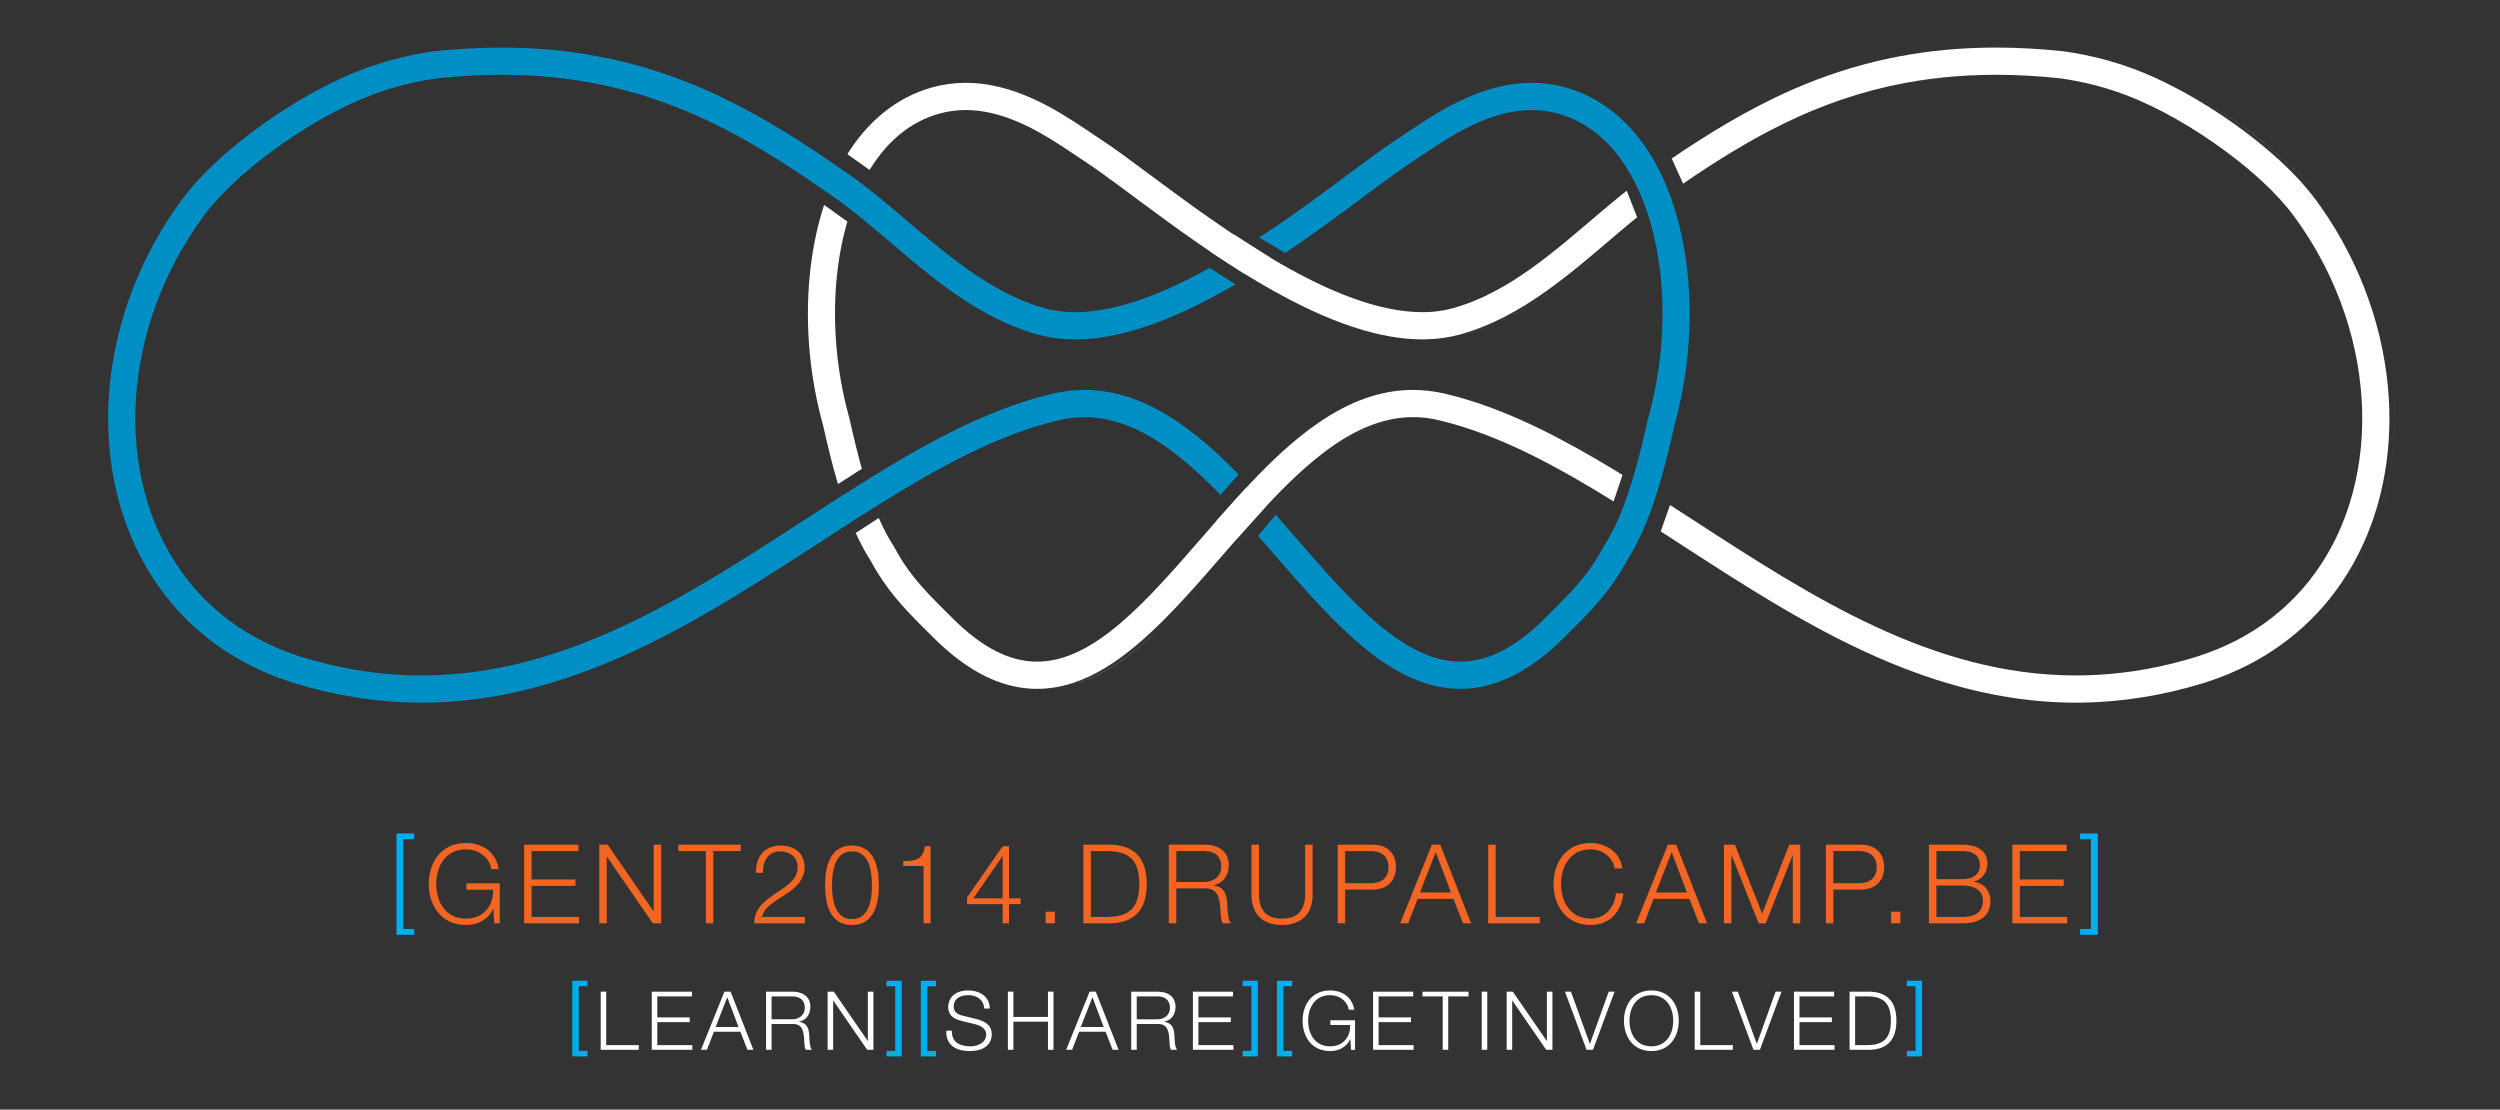 <?xml version="1.0" encoding="utf-8"?>
<!-- Generator: Adobe Illustrator 15.0.2, SVG Export Plug-In . SVG Version: 6.00 Build 0)  -->
<!DOCTYPE svg PUBLIC "-//W3C//DTD SVG 1.1//EN" "http://www.w3.org/Graphics/SVG/1.1/DTD/svg11.dtd">
<svg version="1.1" id="Layer_1" xmlns:x="http://ns.adobe.com/Extensibility/1.0/" xmlns:i="http://ns.adobe.com/AdobeIllustrator/10.0/" xmlns:graph="http://ns.adobe.com/Graphs/1.0/"
	 xmlns="http://www.w3.org/2000/svg" xmlns:xlink="http://www.w3.org/1999/xlink" x="0px" y="0px" width="1011.833px"
	 height="449.086px" viewBox="0 0 1011.833 449.086" enable-background="new 0 0 1011.833 449.086" xml:space="preserve">
<rect x="0" y="0" width="1011.833" height="449.086" fill="#333333" stroke="none"/>
<g>
	<polygon fill="#00AEEF" points="771.77,396.926 771.77,399.164 775.293,399.164 775.293,425.311 771.77,425.311 771.77,427.551 
		777.926,427.551 777.926,396.926 	"/>
	<g>
		<defs>
			<rect id="SVGID_1_" y="0.004" width="1009.542" height="427.547"/>
		</defs>
		<clipPath id="SVGID_2_">
			<use xlink:href="#SVGID_1_"  overflow="visible"/>
		</clipPath>
		<path clip-path="url(#SVGID_2_)" fill="#FFFFFF" d="M748.588,424.902h8.143c7.09-0.168,10.811-4.055,10.811-11.77
			s-3.721-11.602-10.811-11.77h-8.143V424.902z M750.827,403.273h4.781c6.762-0.031,9.697,2.838,9.697,9.859
			s-2.936,9.891-9.697,9.859h-4.781V403.273z M726.075,424.902h16.414v-1.91h-14.18v-9.301h13.121v-1.908h-13.121v-8.51h14.012
			v-1.91h-16.246V424.902z M709.688,424.902h2.6l8.736-23.539h-2.371l-7.584,21.07h-0.064l-7.646-21.07h-2.406L709.688,424.902z
			 M685.917,424.902h15.428v-1.91h-13.191v-21.629h-2.236V424.902z M659.506,413.133c0-5.145,2.639-10.354,8.871-10.354
			c6.197,0,8.834,5.209,8.834,10.354s-2.637,10.354-8.834,10.354C662.145,423.486,659.506,418.277,659.506,413.133 M657.266,413.133
			c0,6.432,3.691,12.264,11.111,12.264c7.387,0,11.076-5.832,11.076-12.264c0-6.428-3.689-12.264-11.076-12.264
			C660.958,400.869,657.266,406.705,657.266,413.133 M642.133,424.902h2.604l8.736-23.539h-2.375l-7.58,21.07h-0.064l-7.648-21.07
			h-2.408L642.133,424.902z M609.793,424.902h2.24v-19.914h0.064l13.719,19.914h2.5v-23.539h-2.236v19.914h-0.068l-13.715-19.914
			h-2.504V424.902z M599.706,424.902h2.238v-23.539h-2.238V424.902z M575.704,403.273h8.209v21.629h2.24v-21.629h8.209v-1.91
			h-18.658V403.273z M555.727,424.902h16.414v-1.91h-14.176v-9.301h13.123v-1.908h-13.123v-8.51h14.01v-1.91h-16.248V424.902z
			 M548.436,412.938h-9.988v1.908h8.012c0.102,4.98-2.934,8.641-8.145,8.641c-6.23,0-8.869-5.209-8.869-10.352
			c0-5.145,2.639-10.355,8.869-10.355c4.486,0,7.289,3.199,7.586,5.902h2.236c-0.855-5.145-4.875-7.812-9.822-7.812
			c-7.42,0-11.105,5.836-11.105,12.266c0,6.426,3.686,12.262,11.105,12.262c3.396,0,6.564-1.414,8.145-4.779h0.066l0.299,4.285
			h1.611V412.938z"/>
	</g>
	<path fill="#00AEEF" d="M502.944,396.926v2.238h3.527v26.146h-3.527v2.24h6.164v-30.625H502.944z M516.823,396.926v30.625h6.162
		v-2.24h-3.529v-26.146h3.529v-2.238H516.823z"/>
	<g>
		<defs>
			<rect id="SVGID_3_" y="0.004" width="1009.542" height="427.547"/>
		</defs>
		<clipPath id="SVGID_4_">
			<use xlink:href="#SVGID_3_"  overflow="visible"/>
		</clipPath>
		<path clip-path="url(#SVGID_4_)" fill="#FFFFFF" d="M482.801,424.898h16.412v-1.904H485.04v-9.301h13.121v-1.91H485.04v-8.51
			h14.01v-1.906h-16.248V424.898z M460.081,403.273h8.377c3.363,0,5.078,1.816,5.078,4.686s-2.342,4.586-5.078,4.586h-8.377V403.273
			z M457.844,424.898h2.236v-10.449h8.51c4.254-0.164,4.518,3.498,4.717,6.791c0.062,0.99,0.062,2.738,0.625,3.658h2.469
			c-0.988-1.184-0.988-4.416-1.088-6.031c-0.164-2.803-1.053-4.91-4.119-5.307v-0.064c3.035-0.592,4.58-3.033,4.58-6
			c0-4.258-3.26-6.129-7.152-6.129h-10.777V424.898z M442.147,403.604l4.551,12.07h-9.262L442.147,403.604z M431.502,424.898h2.404
			l2.836-7.314h10.713l2.869,7.314h2.406l-9.232-23.531h-2.504L431.502,424.898z M407.93,424.898h2.236v-11.402h13.982v11.402h2.24
			v-23.531h-2.24v10.219h-13.982v-10.219h-2.236V424.898z M383.004,417.156c-0.262,5.738,3.822,8.24,9.395,8.24
			c8.342,0,8.998-5.107,8.998-6.725c0-3.857-2.764-5.309-6.096-6.197l-5.738-1.418c-1.912-0.459-3.562-1.385-3.562-3.596
			c0-3.494,2.836-4.684,5.902-4.684c3.334,0,6.301,1.816,6.434,5.41h2.236c0.031-4.814-4.051-7.314-8.701-7.314
			c-6.627,0-8.107,4.312-8.107,6.623c0,3.656,2.535,4.979,5.305,5.672l5.242,1.283c2.178,0.529,4.85,1.582,4.85,4.254
			c0,3.43-3.762,4.783-6.234,4.783c-4.287,0-7.779-1.484-7.686-6.332H383.004z"/>
	</g>
	<path fill="#00AEEF" d="M358.809,396.926v2.238h3.527v26.146h-3.527v2.24h6.158v-30.625H358.809z M372.686,396.926v30.625h6.16
		v-2.24h-3.527v-26.146h3.527v-2.238H372.686z"/>
	<g>
		<defs>
			<rect id="SVGID_5_" y="0.004" width="1009.542" height="427.547"/>
		</defs>
		<clipPath id="SVGID_6_">
			<use xlink:href="#SVGID_5_"  overflow="visible"/>
		</clipPath>
		<path clip-path="url(#SVGID_6_)" fill="#FFFFFF" d="M334.971,424.902h2.236v-19.914h0.066l13.719,19.914h2.502v-23.535h-2.238
			v19.91h-0.066l-13.717-19.91h-2.502V424.902z M312.286,403.273h8.375c3.365,0,5.08,1.814,5.08,4.684
			c0,2.871-2.342,4.584-5.08,4.584h-8.375V403.273z M310.045,424.902h2.24v-10.451h8.508c4.254-0.166,4.518,3.492,4.715,6.791
			c0.066,0.988,0.066,2.736,0.627,3.66h2.469c-0.988-1.186-0.988-4.42-1.088-6.035c-0.164-2.801-1.053-4.912-4.117-5.305v-0.066
			c3.031-0.592,4.578-3.031,4.578-6c0-4.254-3.26-6.129-7.15-6.129h-10.781V424.902z M294.352,403.604l4.549,12.07h-9.264
			L294.352,403.604z M283.704,424.902h2.406l2.836-7.32h10.713l2.867,7.32h2.406l-9.229-23.535h-2.506L283.704,424.902z
			 M263.792,424.902h16.414v-1.91H266.03v-9.301h13.121v-1.91H266.03v-8.508h14.014v-1.906h-16.252V424.902z M243.122,424.902
			h15.424v-1.91h-13.188v-21.625h-2.236V424.902z"/>
	</g>
	<polygon fill="#00AEEF" points="231.616,396.926 231.616,427.551 237.776,427.551 237.776,425.311 234.249,425.311 
		234.249,399.164 237.776,399.164 237.776,396.926 	"/>
	<polygon fill="#00AEEF" points="841.891,337.311 841.891,339.672 846.262,339.672 846.262,375.98 841.891,375.98 841.891,378.348 
		849.073,378.348 849.073,337.311 	"/>
	<g>
		<defs>
			<rect id="SVGID_7_" y="0.004" width="1009.542" height="427.547"/>
		</defs>
		<clipPath id="SVGID_8_">
			<use xlink:href="#SVGID_7_"  overflow="visible"/>
		</clipPath>
		<path clip-path="url(#SVGID_8_)" fill="#F26522" d="M814.461,373.705h22.211v-2.588h-19.178v-12.576h17.75v-2.59h-17.75v-11.506
			h18.957v-2.588h-21.99V373.705z M783.729,344.445h10.434c4.729,0,7.184,2.006,7.184,5.977c0,2.988-2.318,5.396-7.184,5.396
			h-10.434V344.445z M780.694,373.705h13.469c10.348,0,11.42-6.023,11.42-9.057c0-4.146-2.629-7.223-6.734-7.76v-0.09
			c3.301-0.713,5.533-3.793,5.533-7.137c0-5.932-4.865-7.805-10.219-7.805h-13.469V373.705z M783.729,358.404h10.434
			c5.309,0,8.387,2.098,8.387,6.156c0,5.082-3.879,6.604-8.387,6.557h-10.434V358.404z M769.143,368.977h-3.746v4.729h3.746V368.977
			z M742.02,344.445h10.439c4.193,0,7.092,2.139,7.092,6.51c0,4.373-2.898,6.514-7.092,6.514H742.02V344.445z M738.991,373.705
			h3.029v-13.65h11.111c5.705,0,9.453-3.344,9.453-9.1c0-5.752-3.748-9.098-9.453-9.098h-14.141V373.705z M697.731,373.705h3.033
			v-27.521h0.09l10.93,27.521h2.852l10.887-27.521h0.086v27.521h3.035v-31.848h-4.463l-10.973,27.922l-11.018-27.922h-4.459V373.705
			z M676.586,344.891l6.156,16.326h-12.533L676.586,344.891z M662.182,373.705h3.256l3.836-9.902h14.496l3.879,9.902h3.256
			l-12.486-31.848h-3.391L662.182,373.705z M656.606,351.492c-0.805-6.689-6.781-10.305-12.805-10.305
			c-10.033,0-15.027,7.895-15.027,16.594c0,8.697,4.994,16.592,15.027,16.592c7.453,0,12.4-4.996,13.25-12.799h-3.035
			c-0.576,5.662-4.322,10.213-10.215,10.213c-8.426,0-11.996-7.047-11.996-14.006s3.57-14.006,11.996-14.006
			c4.643,0,8.699,2.809,9.771,7.717H656.606z M602.319,373.705h20.879v-2.588h-17.844v-29.26h-3.035V373.705z M581.092,344.891
			l6.154,16.326h-12.533L581.092,344.891z M566.682,373.705h3.258l3.834-9.902h14.498l3.883,9.902h3.256l-12.492-31.848h-3.387
			L566.682,373.705z M544.428,344.445h10.434c4.193,0,7.092,2.139,7.092,6.51c0,4.373-2.898,6.514-7.092,6.514h-10.434V344.445z
			 M541.393,373.705h3.035v-13.65h11.105c5.709,0,9.455-3.344,9.455-9.1c0-5.752-3.746-9.098-9.455-9.098h-14.141V373.705z
			 M506.512,362.242c0,6.555,3.525,12.131,12.354,12.131c8.877,0,12.398-5.576,12.398-12.131v-20.385h-3.029v19.717
			c0.043,7.402-3.479,10.213-9.369,10.213c-5.842,0-9.365-2.811-9.32-10.213v-19.717h-3.033V362.242z M476.092,344.445h11.328
			c4.551,0,6.869,2.453,6.869,6.334c0,3.879-3.166,6.197-6.869,6.197h-11.328V344.445z M473.059,373.705h3.033v-14.139H487.6
			c5.756-0.223,6.109,4.729,6.379,9.188c0.088,1.338,0.088,3.701,0.848,4.951h3.346c-1.34-1.607-1.34-5.977-1.473-8.162
			c-0.223-3.793-1.428-6.645-5.576-7.182v-0.09c4.105-0.803,6.201-4.104,6.201-8.117c0-5.754-4.418-8.297-9.682-8.297h-14.584
			V373.705z M438.491,373.705h11.016c9.592-0.223,14.633-5.486,14.633-15.924s-5.041-15.699-14.633-15.924h-11.016V373.705z
			 M441.524,344.445h6.467c9.145-0.045,13.113,3.834,13.113,13.336c0,9.5-3.969,13.383-13.113,13.336h-6.467V344.445z
			 M426.94,368.977h-3.746v4.729h3.746V368.977z M393.928,363.58l11.777-16.996h0.09v16.996H393.928z M391.387,365.943h14.408v7.762
			h2.586v-7.762h4.686v-2.363h-4.686v-21.096h-2.541l-14.453,20.738V365.943z M365.563,350.512h8.252v23.193h2.809v-31.221h-2.275
			c-0.846,5.752-3.881,5.84-8.785,6.02V350.512z M344.821,342.213c-9.1,0-10.885,8.789-10.885,16.105
			c0,7.268,1.785,16.055,10.885,16.055s10.883-8.787,10.883-16.102C355.704,351.002,353.92,342.213,344.821,342.213 M344.821,344.58
			c7.137,0,8.074,8.295,8.074,13.691c0,5.443-0.938,13.738-8.074,13.738s-8.074-8.295-8.074-13.738
			C336.747,352.875,337.684,344.58,344.821,344.58 M325.774,371.117h-17.352c0.76-4.193,6.334-6.957,9.365-9.01
			c4.061-2.633,7.852-5.889,7.852-11.105c0-5.799-4.236-8.789-9.676-8.789c-6.781,0-10.127,4.643-9.992,11.064h2.809
			c-0.088-4.596,1.918-8.697,7.047-8.697c3.791,0,7.004,2.318,7.004,6.375c0,2.498-0.893,4.15-2.588,5.891
			c-5.307,5.305-14.809,7.58-15.031,16.859h20.562V371.117z M274.567,344.445h11.109v29.26h3.031v-29.26h11.107v-2.588h-25.248
			V344.445z M242.542,373.705h3.031v-26.941h0.092l18.555,26.941h3.393v-31.848h-3.035v26.939h-0.088l-18.557-26.939h-3.391V373.705
			z M212.122,373.705h22.215v-2.588h-19.18v-12.576h17.752v-2.59h-17.752v-11.506h18.955v-2.588h-21.99V373.705z M202.266,357.514
			H188.75v2.584h10.838c0.135,6.738-3.969,11.689-11.018,11.689c-8.432,0-11.999-7.047-11.999-14.006s3.567-14.006,11.999-14.006
			c6.064,0,9.857,4.328,10.26,7.982h3.033c-1.162-6.955-6.604-10.57-13.293-10.57c-10.034,0-15.031,7.895-15.031,16.594
			c0,8.697,4.997,16.592,15.031,16.592c4.594,0,8.879-1.918,11.018-6.469h0.09l0.398,5.801h2.189V357.514z"/>
	</g>
	<polygon fill="#00AEEF" points="167.651,378.348 167.651,375.982 163.282,375.982 163.282,339.674 167.651,339.674 
		167.651,337.307 160.469,337.307 160.469,378.348 	"/>
	<g>
		<defs>
			<path id="SVGID_9_" d="M652.907,203.457l4.561-13.58l19.461,11.656l-4.947,14.018L652.907,203.457z M335.948,197.975
				l16.09-10.295l6.783,19.939l-14.255,9.251L335.948,197.975z M658.127,76.523l18.25-12.865l5.828,12.865l-18.471,14.293
				L658.127,76.523z M333.071,82.598l8.932-20.889l13.334,9.482l-9.207,20.756L333.071,82.598z M307.565,296.92h704.268V0H307.565
				V296.92z"/>
		</defs>
		<clipPath id="SVGID_10_">
			<use xlink:href="#SVGID_9_"  overflow="visible"/>
		</clipPath>
		<path clip-path="url(#SVGID_10_)" fill="#FFFFFF" d="M845.227,22.125c7.104,1.408,13.766,3.297,20.377,5.766
			C858.879,25.379,852.172,23.506,845.227,22.125 M809.842,30.268c8.248,0,16.908,0.457,26.047,1.43
			c0.098,0.014,0.195,0.029,0.291,0.043c-0.096-0.014-0.191-0.027-0.285-0.041C826.983,30.748,818.219,30.268,809.842,30.268
			c-15.936,0-30.371,1.711-43.68,4.73c1.129-0.256,2.262-0.506,3.4-0.742C781.911,31.705,795.219,30.268,809.842,30.268
			 M842.014,32.723c5.492,1.043,10.744,2.396,15.99,4.158C852.84,35.148,847.581,33.779,842.014,32.723 M395.12,33.566
			c17.686,0.746,33.18,10.055,44.389,17.494c-2.389-1.586-5.006-3.277-7.822-4.959c-6.303-3.768-13.594-7.51-21.684-9.938
			C405.293,34.752,400.309,33.787,395.12,33.566 M732.485,34.145c-0.559,0.23-1.115,0.459-1.674,0.693
			c-1.045,0.438-2.082,0.883-3.113,1.334c1.031-0.451,2.068-0.896,3.113-1.334C731.37,34.604,731.926,34.373,732.485,34.145
			 M858.006,36.881c0.012,0.006,0.021,0.008,0.033,0.012C858.028,36.889,858.018,36.887,858.006,36.881 M886.573,37.705
			c19.281,10.697,40.434,26.639,52.521,42.945c-5.684-7.658-13.404-15.24-22.098-22.34c-8.688-7.096-18.342-13.68-27.891-19.172
			C888.26,38.654,887.42,38.176,886.573,37.705 M865.424,39.65c0.258,0.105,0.512,0.211,0.768,0.318
			c0.441,0.184,0.881,0.369,1.328,0.562c-0.443-0.193-0.885-0.379-1.328-0.562C865.936,39.861,865.682,39.756,865.424,39.65
			 M392.854,44.535c3.561,0,7.082,0.457,10.545,1.262c3.461,0.807,6.863,1.961,10.156,3.342c6.59,2.766,12.73,6.439,18.076,9.924
			c3.566,2.324,6.775,4.559,9.617,6.406c3.902,2.537,8.941,6.197,14.762,10.508c5.828,4.314,12.451,9.281,19.631,14.479
			c14.369,10.396,30.947,21.717,48.045,30.66c11.406,5.957,23.047,10.875,34.531,13.703c2.02,0.496,4.035,0.93,6.047,1.287
			c-35.984-6.438-76.1-36.242-103.695-56.744c-7.686-5.711-14.326-10.645-19.32-13.893c-1.33-0.861-2.76-1.826-4.275-2.848
			C426.284,55.42,410.131,44.535,392.854,44.535c-3.611,0-7.18,0.48-10.598,1.432c-0.039,0.01-0.078,0.021-0.113,0.029
			c0.035-0.008,0.074-0.02,0.113-0.029C385.842,44.971,389.366,44.535,392.854,44.535 M343.969,64.021
			c-0.59,1-1.162,2.018-1.717,3.049c0.295-0.547,0.596-1.094,0.898-1.633C343.42,64.961,343.692,64.488,343.969,64.021
			 M677.84,64.65c-2.82,1.918-5.625,3.857-8.418,5.812C672.184,68.527,674.993,66.584,677.84,64.65 M907.315,64.67
			c3.713,2.91,7.248,5.918,10.504,8.949c4.9,4.562,9.166,9.188,12.424,13.588c9.252,12.479,16.207,26.074,20.852,40.033
			c0.035,0.092,0.062,0.188,0.098,0.285c-4.688-14.168-11.721-27.867-20.949-40.318C924.874,79.963,916.739,72.086,907.315,64.67
			 M668.864,70.854c-9.604,6.742-18.816,14.893-28.229,22.836c-2.668,2.252-5.344,4.484-8.049,6.666
			c4.385-3.539,8.682-7.197,12.945-10.824C653.493,82.76,661.016,76.359,668.864,70.854 M677.76,78.08
			c-0.818,0.566-1.637,1.139-2.449,1.707c-0.877,0.611-1.746,1.236-2.619,1.875c0.873-0.641,1.748-1.264,2.619-1.875
			C676.124,79.215,676.942,78.646,677.76,78.08 M939.094,80.65c0.773,1.043,1.531,2.092,2.275,3.156
			C940.629,82.746,939.868,81.693,939.094,80.65 M672.67,81.68c-0.01,0.004-0.018,0.01-0.025,0.016
			C672.657,81.689,672.661,81.684,672.67,81.68 M656.86,94.363c-1.383,1.172-2.777,2.357-4.189,3.557
			c-17.881,15.217-36.377,30.945-59.672,37.434c6.395-1.781,12.439-4.277,18.184-7.248c5.791-2.994,11.279-6.469,16.543-10.201
			C638.131,110.518,647.672,102.133,656.86,94.363 M602.51,120.094l-0.006,0.004C602.508,120.098,602.508,120.098,602.51,120.094
			 M602.43,120.135c-0.01,0.002-0.018,0.008-0.025,0.01C602.413,120.141,602.42,120.137,602.43,120.135 M602.36,120.164
			c-0.012,0.008-0.021,0.014-0.037,0.02C602.338,120.178,602.348,120.172,602.36,120.164 M602.301,120.193
			c-4.021,1.855-8.143,3.408-12.393,4.586c-3.443,0.951-7.078,1.455-10.885,1.551c3.85-0.098,7.508-0.619,10.885-1.551
			C594.172,123.6,598.295,122.045,602.301,120.193 M592.993,135.354c-0.025,0.004-0.047,0.016-0.068,0.021
			C592.946,135.369,592.967,135.357,592.993,135.354 M592.917,135.377c-0.023,0.006-0.051,0.014-0.072,0.02
			c-0.021,0.004-0.039,0.01-0.059,0.016c0.02-0.006,0.037-0.012,0.059-0.016C592.866,135.391,592.893,135.383,592.917,135.377
			 M592.766,135.418c-0.014,0.002-0.023,0.004-0.035,0.008C592.743,135.422,592.752,135.42,592.766,135.418 M571.09,137.043
			c0.012,0.002,0.02,0.002,0.029,0.002C571.112,137.045,571.102,137.045,571.09,137.043 M571.145,137.047
			c2.197,0.207,4.383,0.314,6.555,0.314l0,0c0.418,0,0.838-0.004,1.256-0.014c-0.418,0.01-0.84,0.014-1.262,0.014
			C575.534,137.361,573.346,137.254,571.145,137.047 M570.088,157.939c-5.389,0.377-10.609,1.539-15.627,3.32
			c-6.195,2.199-12.088,5.336-17.742,9.111c-11.311,7.562-21.709,17.682-31.711,28.516c-1.242,1.344-2.479,2.701-3.707,4.068
			C521.946,180.029,543.803,159.744,570.088,157.939 M332.026,158.906c0.838,4.35,1.846,8.658,3.025,12.91
			c1.775,7.793,3.785,16.443,6.367,25.045c-2.719-9.023-4.732-17.861-6.363-25.035C333.87,167.562,332.862,163.25,332.026,158.906
			 M586.875,159.344c28.83,6.818,56.459,22.918,85.055,41.193c-8.016-5.125-16.004-10.102-23.994-14.768
			C627.84,174.049,607.706,164.279,586.875,159.344 M968.848,161.529c0.871,15.01-0.709,29.896-4.867,43.908
			c0.141-0.471,0.277-0.943,0.408-1.414c3.139-11.076,4.688-22.734,4.688-34.598C969.077,166.803,968.999,164.17,968.848,161.529
			 M345.321,167.605c0.123,0.465,0.25,0.926,0.379,1.389l0.002,0.008l-0.002-0.006C345.573,168.531,345.444,168.07,345.321,167.605
			 M573.895,168.822c3.391,0,6.855,0.395,10.441,1.24c1.781,0.422,3.564,0.885,5.346,1.385c-1.781-0.5-3.559-0.959-5.346-1.385
			c-3.479-0.822-6.994-1.24-10.443-1.24c-28.49,0-53.109,28.338-76.922,55.738c-24.24,27.893-47.137,54.24-75.223,54.24
			c-14.229,0-27.957-6.793-41.971-20.766c-0.693-0.693-1.385-1.377-2.064-2.055c-0.787-0.781-1.57-1.561-2.352-2.34
			c1.453,1.451,2.924,2.906,4.418,4.395c5.365,5.35,10.652,9.596,15.92,12.834c5.262,3.234,10.514,5.449,15.727,6.699
			c3.475,0.83,6.926,1.232,10.322,1.232h0.01c4.883,0,9.645-0.826,14.23-2.299c4.588-1.475,9.008-3.586,13.291-6.174
			c8.562-5.176,16.609-12.225,24.488-20.168c5.248-5.301,10.418-11.006,15.564-16.852c6.861-7.791,13.693-15.832,20.592-23.469
			c9.189-10.182,18.512-19.641,28.043-26.84c5.443-4.117,10.945-7.494,16.5-9.906C560.829,170.338,567.231,168.824,573.895,168.822
			 M351.76,193.004c3,10.082,6.861,20.305,12.01,28.162c-4.426-6.744-7.994-15.371-10.881-24.486
			C352.5,195.463,352.127,194.234,351.76,193.004 M952.891,204.031c-1.248,3.957-2.723,7.818-4.424,11.547
			c-6.385,14.023-15.912,26.277-28.674,35.736c-7.986,5.916-17.244,10.74-27.861,14.189c29.381-9.559,50.82-30.812,60.502-60.059
			C952.59,204.973,952.741,204.504,952.891,204.031 M657.366,204.357c19.785,12.354,40.043,26.219,61.252,38.922
			c13.707,8.207,27.816,15.928,42.484,22.424c-1.488-0.656-2.977-1.332-4.477-2.023c-26.348-12.195-51.059-28.234-74.959-43.744
			C673.467,214.613,665.381,209.365,657.366,204.357 M961.747,212.199c-4.062,11.135-9.693,21.178-16.713,29.949
			C952.233,233.139,957.797,223.012,961.747,212.199 M365.258,223.834c4.775,8.324,10.346,14.42,16.633,20.752
			c-2.609-2.623-5.055-5.17-7.344-7.805C371.163,232.883,368.1,228.793,365.258,223.834 M353.053,224.803
			c0.441,0.736,0.896,1.467,1.361,2.184c0.055,0.105,0.113,0.211,0.168,0.314c-0.055-0.104-0.109-0.207-0.164-0.311
			C353.952,226.275,353.499,225.545,353.053,224.803 M384.36,247.057c0.369,0.367,0.744,0.736,1.117,1.109
			c0.068,0.066,0.135,0.137,0.203,0.201C385.237,247.93,384.797,247.492,384.36,247.057 M886.461,267.145
			c-13.91,3.912-27.248,5.842-40.141,6.176C859.635,272.969,873.102,270.895,886.461,267.145 M837.702,284.33
			c1.504,0.043,3.014,0.062,4.527,0.062h0.018c0.826,0,1.656-0.006,2.486-0.02c-0.832,0.014-1.67,0.02-2.504,0.02
			C840.723,284.393,839.213,284.373,837.702,284.33"/>
		<path clip-path="url(#SVGID_10_)" fill="#FFFFFF" d="M807.846,19.254L807.846,19.254c8.793,0,17.984,0.504,27.322,1.504
			l0.205,0.023c2.686,0.387,5.299,0.834,7.854,1.342c6.945,1.381,13.652,3.256,20.377,5.768c1.615,0.602,3.227,1.24,4.838,1.914
			c5.039,2.107,10.506,4.783,16.131,7.904c0.842,0.467,1.688,0.943,2.533,1.43c9.549,5.49,19.203,12.08,27.891,19.172
			c8.693,7.1,16.414,14.684,22.098,22.338c0.771,1.047,1.535,2.1,2.279,3.158c16.49,23.469,25.918,50.803,27.475,77.723
			c0.15,2.637,0.229,5.273,0.229,7.896c0,11.863-1.549,23.52-4.688,34.596c-0.131,0.473-0.268,0.945-0.408,1.416
			c-0.344,1.162-0.709,2.318-1.09,3.467c-0.365,1.107-0.748,2.207-1.145,3.291c-3.949,10.816-9.514,20.943-16.713,29.953
			c-12.977,16.229-30.701,28.119-52.045,34.566c-16.02,4.84-32.236,7.416-48.256,7.658c-0.83,0.014-1.66,0.02-2.486,0.02h-0.018
			c-1.514,0-3.023-0.02-4.527-0.062c-24.672-0.666-49.824-6.783-76.6-18.627c-14.668-6.496-28.777-14.217-42.484-22.424
			c-21.209-12.703-41.467-26.564-61.252-38.92c-22.893-14.299-45.18-26.605-67.684-32.912c-1.781-0.5-3.564-0.963-5.342-1.381
			c-3.59-0.85-7.055-1.242-10.445-1.242c-6.664,0.004-13.066,1.514-19.428,4.27c-5.555,2.412-11.057,5.789-16.5,9.904
			c-9.531,7.201-18.854,16.66-28.043,26.844c-6.898,7.635-13.729,15.674-20.592,23.467c-5.15,5.846-10.316,11.551-15.564,16.852
			c-7.879,7.945-15.926,14.992-24.488,20.168c-4.283,2.588-8.703,4.699-13.291,6.174c-4.586,1.473-9.348,2.297-14.23,2.297h-0.008
			c-3.398,0.002-6.85-0.398-10.324-1.23c-5.217-1.246-10.465-3.469-15.727-6.699c-5.268-3.238-10.555-7.484-15.922-12.834
			c-1.492-1.49-2.963-2.943-4.416-4.391c-7.609-7.605-14.766-15.195-20.779-26.344c-0.055-0.104-0.111-0.209-0.168-0.316
			c-0.463-0.715-0.918-1.443-1.361-2.182c-4.965-8.293-8.709-18.225-11.635-27.941c-2.582-8.602-4.594-17.254-6.367-25.045
			c-1.18-4.248-2.189-8.561-3.025-12.91c-2.023-10.529-3.031-21.227-3.045-31.686v-0.438c0.029-22.26,4.549-43.434,13.271-59.713
			c0.555-1.033,1.127-2.049,1.717-3.049c8.738-14.777,20.93-24.674,35.34-28.672c4.383-1.213,8.938-1.832,13.545-1.832
			c0.762,0,1.514,0.016,2.266,0.049c5.191,0.223,10.174,1.186,14.885,2.596c8.084,2.428,15.379,6.172,21.682,9.939
			c2.816,1.684,5.434,3.373,7.824,4.959c1.262,0.838,2.469,1.652,3.619,2.426c1.475,0.994,2.869,1.934,4.121,2.744
			c5.287,3.438,12.055,8.465,19.891,14.287c29.922,22.232,75.141,55.828,110.553,55.828c0.445,0,0.889-0.006,1.326-0.016
			c3.811-0.096,7.445-0.6,10.889-1.553c4.25-1.176,8.371-2.725,12.393-4.586c0.008-0.004,0.012-0.006,0.021-0.012
			c0.016-0.006,0.025-0.01,0.037-0.016c0.016-0.006,0.031-0.014,0.045-0.02c0.008-0.004,0.016-0.008,0.021-0.01
			c0.025-0.012,0.051-0.025,0.076-0.035c0.002,0,0.006-0.002,0.008-0.002c10.713-4.986,20.588-12.082,30.076-19.746
			c2.703-2.182,5.381-4.41,8.043-6.662c9.418-7.943,18.631-16.092,28.236-22.836c0.041-0.029,0.084-0.062,0.127-0.09
			c0.143-0.102,0.283-0.201,0.43-0.301c2.793-1.957,5.598-3.895,8.418-5.812c15.246-10.361,31.713-20.541,49.857-28.48
			c1.031-0.451,2.068-0.893,3.113-1.33c0.555-0.234,1.115-0.465,1.674-0.693C755.01,24.127,780.34,19.254,807.846,19.254
			 M833.889,31.697c-9.139-0.973-17.799-1.43-26.043-1.43c-14.627,0-27.936,1.434-40.283,3.992c-1.139,0.236-2.271,0.48-3.4,0.736
			c-34.834,7.893-61.99,24.703-88.402,43.084c-0.818,0.566-1.637,1.135-2.449,1.707c-0.871,0.607-1.744,1.236-2.619,1.875
			c-0.01,0.006-0.014,0.012-0.021,0.018c-0.01,0.004-0.018,0.014-0.021,0.018c-5.223,3.828-10.424,8.127-15.789,12.666
			c-9.188,7.768-18.729,16.154-29.139,23.539c-5.26,3.734-10.748,7.207-16.539,10.203c-5.744,2.971-11.789,5.467-18.184,7.248
			c-0.004,0.002-0.004,0.002-0.006,0.002c-0.025,0.006-0.047,0.01-0.068,0.02c-0.002,0-0.004,0-0.008,0
			c-0.023,0.008-0.047,0.012-0.072,0.021c-0.021,0.004-0.039,0.01-0.059,0.016c-0.006,0-0.014,0.002-0.021,0.006
			c-0.012,0.002-0.021,0.004-0.033,0.008c-4.314,1.184-8.945,1.826-13.775,1.922c-0.418,0.01-0.838,0.012-1.256,0.012l0,0
			c-2.172,0-4.357-0.107-6.555-0.312c-0.01,0-0.014-0.002-0.025-0.002c-0.01,0-0.018-0.002-0.029-0.002
			c-2.256-0.211-4.535-0.527-6.826-0.938c-2.012-0.361-4.027-0.793-6.047-1.287c-11.484-2.828-23.125-7.746-34.531-13.703
			c-17.098-8.945-33.676-20.264-48.045-30.66c-7.18-5.197-13.803-10.168-19.631-14.477c-5.82-4.312-10.859-7.977-14.762-10.51
			c-2.842-1.848-6.051-4.082-9.617-6.406c-5.346-3.484-11.488-7.158-18.076-9.92c-3.293-1.387-6.695-2.543-10.156-3.348
			c-3.463-0.807-6.984-1.264-10.545-1.264c-3.486,0.004-7.012,0.439-10.598,1.434c-0.039,0.01-0.078,0.021-0.117,0.031
			c-12.107,3.396-21.996,11.758-29.396,24.859c-13.809,24.449-16.684,62.281-7.422,96.75c0.123,0.465,0.25,0.926,0.381,1.389
			l0.002,0.008l0.062,0.25c1.553,6.822,3.463,15.24,5.994,23.756c0.367,1.227,0.74,2.455,1.129,3.672
			c2.887,9.111,6.455,17.746,10.881,24.486l0.258,0.438c0.406,0.764,0.816,1.504,1.23,2.232c2.838,4.957,5.904,9.051,9.289,12.947
			c2.289,2.637,4.736,5.18,7.344,7.805c0.811,0.816,1.633,1.639,2.469,2.469c0.438,0.432,0.877,0.871,1.32,1.314
			c0.619,0.615,1.246,1.232,1.877,1.863c11.842,11.809,23.027,17.551,34.193,17.551c23.059,0,44.359-24.508,66.904-50.451
			c4.182-4.811,8.391-9.65,12.646-14.383c1.229-1.361,2.465-2.717,3.707-4.064c10.002-10.836,20.4-20.955,31.711-28.518
			c5.654-3.777,11.547-6.91,17.742-9.109c5.018-1.783,10.238-2.943,15.627-3.32c1.258-0.086,2.525-0.129,3.805-0.129
			c4.301,0,8.668,0.516,12.977,1.533c20.836,4.936,40.971,14.705,61.066,26.43c7.99,4.66,15.979,9.641,23.994,14.762
			c5.209,3.328,10.451,6.729,15.734,10.158c47.486,30.818,96.588,62.684,154.564,62.684c1.363,0,2.727-0.018,4.092-0.057
			c12.893-0.334,26.23-2.264,40.137-6.172c1.117-0.314,2.23-0.641,3.348-0.979c0.709-0.215,1.424-0.438,2.127-0.668
			c10.617-3.447,19.875-8.271,27.861-14.188c12.762-9.459,22.289-21.717,28.674-35.734c1.701-3.734,3.176-7.592,4.424-11.549
			c7.578-24.016,6.727-51.021-1.699-76.506c-0.035-0.096-0.068-0.191-0.098-0.285c-4.645-13.959-11.6-27.551-20.852-40.029
			c-3.258-4.406-7.523-9.029-12.424-13.594c-3.256-3.029-6.791-6.037-10.504-8.947c-12.156-9.572-26.469-18.387-39.795-24.141
			c-0.447-0.188-0.887-0.379-1.328-0.561c-0.256-0.105-0.51-0.213-0.768-0.318c-2.455-1.006-4.908-1.924-7.385-2.756
			c-0.012-0.002-0.021-0.008-0.033-0.01h-0.002c-5.246-1.766-10.498-3.123-15.99-4.164c-1.904-0.363-3.85-0.688-5.834-0.98
			C834.084,31.727,833.987,31.711,833.889,31.697"/>
	</g>
	<polygon fill="#FFFFFF" points="492.397,210.744 504.423,197.359 512.586,204.757 500.49,218.222 	"/>
	<polygon fill="#FFFFFF" points="499.487,94.959 514.21,104.341 503.917,110.962 490.257,102.117 	"/>
	<g>
		<defs>
			<path id="SVGID_11_" d="M492.676,201.701l9.234-10.393l14.842,16.547l-8.904,10.664L492.676,201.701z M487.727,107.199
				l20.066-12.203l12.809,7.639l-19.623,13.084L487.727,107.199z M0,296.92h704.266V0H0V296.92z"/>
		</defs>
		<clipPath id="SVGID_12_">
			<use xlink:href="#SVGID_11_"  overflow="visible"/>
		</clipPath>
		<path clip-path="url(#SVGID_12_)" fill="#008FC5" d="M202.987,19.254L202.987,19.254c-8.795,0-17.987,0.504-27.324,1.504
			l-0.203,0.023c-2.688,0.387-5.301,0.834-7.857,1.342c-6.942,1.381-13.648,3.256-20.374,5.768c-1.616,0.602-3.228,1.24-4.839,1.914
			c-5.037,2.107-10.506,4.783-16.131,7.904c-0.842,0.467-1.688,0.943-2.535,1.43c-9.547,5.49-19.2,12.08-27.889,19.172
			c-8.691,7.1-16.413,14.684-22.096,22.338c-0.772,1.047-1.535,2.1-2.278,3.158c-16.493,23.469-25.918,50.803-27.477,77.723
			c-0.152,2.637-0.229,5.273-0.229,7.896c0,11.863,1.551,23.52,4.688,34.596c0.132,0.473,0.27,0.945,0.41,1.416
			c0.344,1.162,0.707,2.318,1.089,3.467c0.365,1.107,0.748,2.207,1.145,3.291c3.95,10.816,9.512,20.943,16.712,29.953
			c12.978,16.229,30.704,28.119,52.045,34.566c16.017,4.84,32.236,7.416,48.255,7.658c0.83,0.014,1.658,0.02,2.486,0.02h0.016
			c1.518,0,3.027-0.02,4.531-0.062c24.672-0.666,49.824-6.783,76.6-18.627c14.668-6.496,28.777-14.217,42.484-22.424
			c21.209-12.703,41.467-26.564,61.25-38.92c22.896-14.299,45.18-26.605,67.684-32.912c1.783-0.5,3.564-0.963,5.346-1.381
			c3.586-0.85,7.053-1.242,10.441-1.242c6.666,0.004,13.068,1.514,19.428,4.27c5.557,2.412,11.059,5.789,16.502,9.904
			c9.529,7.201,18.852,16.66,28.041,26.844c6.898,7.635,13.729,15.674,20.594,23.467c5.148,5.846,10.314,11.551,15.564,16.852
			c7.879,7.945,15.924,14.992,24.486,20.168c4.283,2.588,8.703,4.699,13.291,6.174c4.588,1.473,9.35,2.297,14.232,2.297h0.006
			c3.4,0.002,6.85-0.398,10.326-1.23c5.217-1.246,10.463-3.469,15.727-6.699c5.268-3.238,10.555-7.484,15.922-12.834
			c1.49-1.49,2.963-2.943,4.414-4.391c7.609-7.605,14.77-15.195,20.781-26.344c0.053-0.104,0.111-0.209,0.166-0.316
			c0.467-0.715,0.918-1.443,1.361-2.182c4.967-8.293,8.709-18.225,11.635-27.941c2.582-8.602,4.594-17.254,6.367-25.045
			c1.182-4.248,2.189-8.561,3.025-12.91c2.025-10.529,3.033-21.227,3.045-31.686v-0.438c-0.029-22.26-4.551-43.434-13.27-59.713
			c-0.553-1.033-1.129-2.049-1.719-3.049c-8.736-14.777-20.928-24.674-35.34-28.672c-4.381-1.213-8.938-1.832-13.545-1.832
			c-0.76,0-1.512,0.016-2.264,0.049c-5.191,0.223-10.176,1.186-14.885,2.596c-8.084,2.428-15.381,6.172-21.682,9.939
			c-2.816,1.684-5.434,3.373-7.824,4.959c-1.262,0.838-2.471,1.652-3.621,2.426c-1.471,0.994-2.869,1.934-4.121,2.744
			c-5.285,3.438-12.053,8.465-19.889,14.287c-29.922,22.232-75.143,55.828-110.555,55.828c-0.445,0-0.889-0.006-1.326-0.016
			c-3.809-0.096-7.443-0.6-10.887-1.553c-4.25-1.176-8.371-2.725-12.393-4.586c-0.008-0.004-0.014-0.006-0.021-0.012
			c-0.016-0.006-0.025-0.01-0.039-0.016s-0.031-0.014-0.045-0.02c-0.008-0.004-0.016-0.008-0.021-0.01
			c-0.025-0.012-0.053-0.025-0.074-0.035c-0.004,0-0.006-0.002-0.008-0.002c-10.713-4.986-20.588-12.082-30.078-19.746
			c-2.701-2.182-5.381-4.41-8.043-6.662c-9.418-7.943-18.629-16.092-28.234-22.836c-0.041-0.029-0.084-0.062-0.127-0.09
			c-0.143-0.102-0.287-0.201-0.43-0.301c-2.795-1.957-5.598-3.895-8.42-5.812c-15.244-10.361-31.711-20.541-49.855-28.48
			c-1.031-0.451-2.068-0.893-3.113-1.33c-0.557-0.234-1.115-0.465-1.674-0.693C255.821,24.127,230.493,19.254,202.987,19.254
			 M176.942,31.697c9.137-0.973,17.801-1.43,26.045-1.43c14.627,0,27.936,1.434,40.279,3.992c1.143,0.236,2.275,0.48,3.404,0.736
			c34.834,7.893,61.988,24.703,88.402,43.084c0.818,0.566,1.635,1.135,2.449,1.707c0.871,0.607,1.742,1.236,2.619,1.875
			c0.008,0.006,0.014,0.012,0.021,0.018c0.008,0.004,0.016,0.014,0.023,0.018c5.221,3.828,10.42,8.127,15.785,12.666
			c9.188,7.768,18.729,16.154,29.139,23.539c5.26,3.734,10.748,7.207,16.541,10.203c5.744,2.971,11.789,5.467,18.184,7.248
			c0.002,0.002,0.002,0.002,0.006,0.002c0.021,0.006,0.043,0.01,0.066,0.02c0.002,0,0.006,0,0.008,0
			c0.025,0.008,0.051,0.012,0.074,0.021c0.02,0.004,0.039,0.01,0.059,0.016c0.004,0,0.012,0.002,0.021,0.006
			c0.012,0.002,0.021,0.004,0.033,0.008c4.312,1.184,8.943,1.826,13.775,1.922c0.418,0.01,0.836,0.012,1.254,0.012h0.004
			c2.17,0,4.357-0.107,6.553-0.312c0.008,0,0.014-0.002,0.023-0.002c0.012,0,0.02-0.002,0.031-0.002
			c2.256-0.211,4.533-0.527,6.824-0.938c2.012-0.361,4.027-0.793,6.047-1.287c11.484-2.828,23.127-7.746,34.531-13.703
			c17.1-8.945,33.678-20.264,48.047-30.66c7.178-5.197,13.803-10.168,19.629-14.477c5.822-4.312,10.861-7.977,14.762-10.51
			c2.842-1.848,6.051-4.082,9.617-6.406c5.346-3.484,11.49-7.158,18.076-9.92c3.293-1.387,6.697-2.543,10.158-3.348
			c3.463-0.807,6.984-1.264,10.543-1.264c3.49,0.004,7.012,0.439,10.598,1.434c0.037,0.01,0.078,0.021,0.119,0.031
			c12.107,3.396,21.996,11.758,29.396,24.859c13.811,24.449,16.686,62.281,7.422,96.75c-0.123,0.465-0.252,0.926-0.381,1.389
			l-0.004,0.008l-0.061,0.25c-1.553,6.822-3.465,15.24-5.996,23.756c-0.365,1.227-0.738,2.455-1.129,3.672
			c-2.885,9.111-6.455,17.746-10.879,24.486l-0.258,0.438c-0.406,0.764-0.816,1.504-1.23,2.232
			c-2.842,4.957-5.904,9.051-9.289,12.947c-2.289,2.637-4.736,5.18-7.346,7.805c-0.811,0.816-1.633,1.639-2.469,2.469
			c-0.438,0.432-0.879,0.871-1.318,1.314c-0.621,0.615-1.246,1.232-1.879,1.863c-11.844,11.809-23.027,17.551-34.193,17.551
			c-23.061,0-44.357-24.508-66.904-50.451c-4.182-4.811-8.389-9.65-12.645-14.383c-1.23-1.361-2.467-2.717-3.709-4.064
			c-10.002-10.836-20.4-20.955-31.709-28.518c-5.654-3.777-11.551-6.91-17.742-9.109c-5.018-1.783-10.238-2.943-15.629-3.32
			c-1.256-0.086-2.523-0.129-3.803-0.129c-4.303,0-8.67,0.516-12.982,1.533c-20.83,4.936-40.965,14.705-61.062,26.43
			c-7.988,4.66-15.977,9.641-23.996,14.762c-5.207,3.328-10.447,6.729-15.732,10.158c-47.486,30.818-96.588,62.684-154.566,62.684
			c-1.359,0-2.725-0.018-4.09-0.057c-12.891-0.334-26.229-2.264-40.137-6.172c-1.117-0.314-2.23-0.641-3.346-0.979
			c-0.712-0.215-1.426-0.438-2.129-0.668c-10.615-3.447-19.875-8.271-27.86-14.188c-12.764-9.459-22.29-21.717-28.674-35.734
			c-1.7-3.734-3.175-7.592-4.424-11.549c-7.579-24.016-6.729-51.021,1.7-76.506c0.033-0.096,0.065-0.191,0.097-0.285
			c4.644-13.959,11.6-27.551,20.851-40.029c3.26-4.406,7.523-9.029,12.425-13.594c3.255-3.029,6.792-6.037,10.503-8.947
			c12.156-9.572,26.469-18.387,39.797-24.141c0.445-0.188,0.887-0.379,1.325-0.561c0.257-0.105,0.512-0.213,0.769-0.318
			c2.457-1.006,4.909-1.924,7.387-2.756c0.01-0.002,0.021-0.008,0.031-0.01h0.003c5.247-1.766,10.499-3.123,15.987-4.164
			c1.906-0.363,3.852-0.688,5.838-0.98C176.75,31.727,176.844,31.711,176.942,31.697"/>
	</g>
</g>
</svg>
